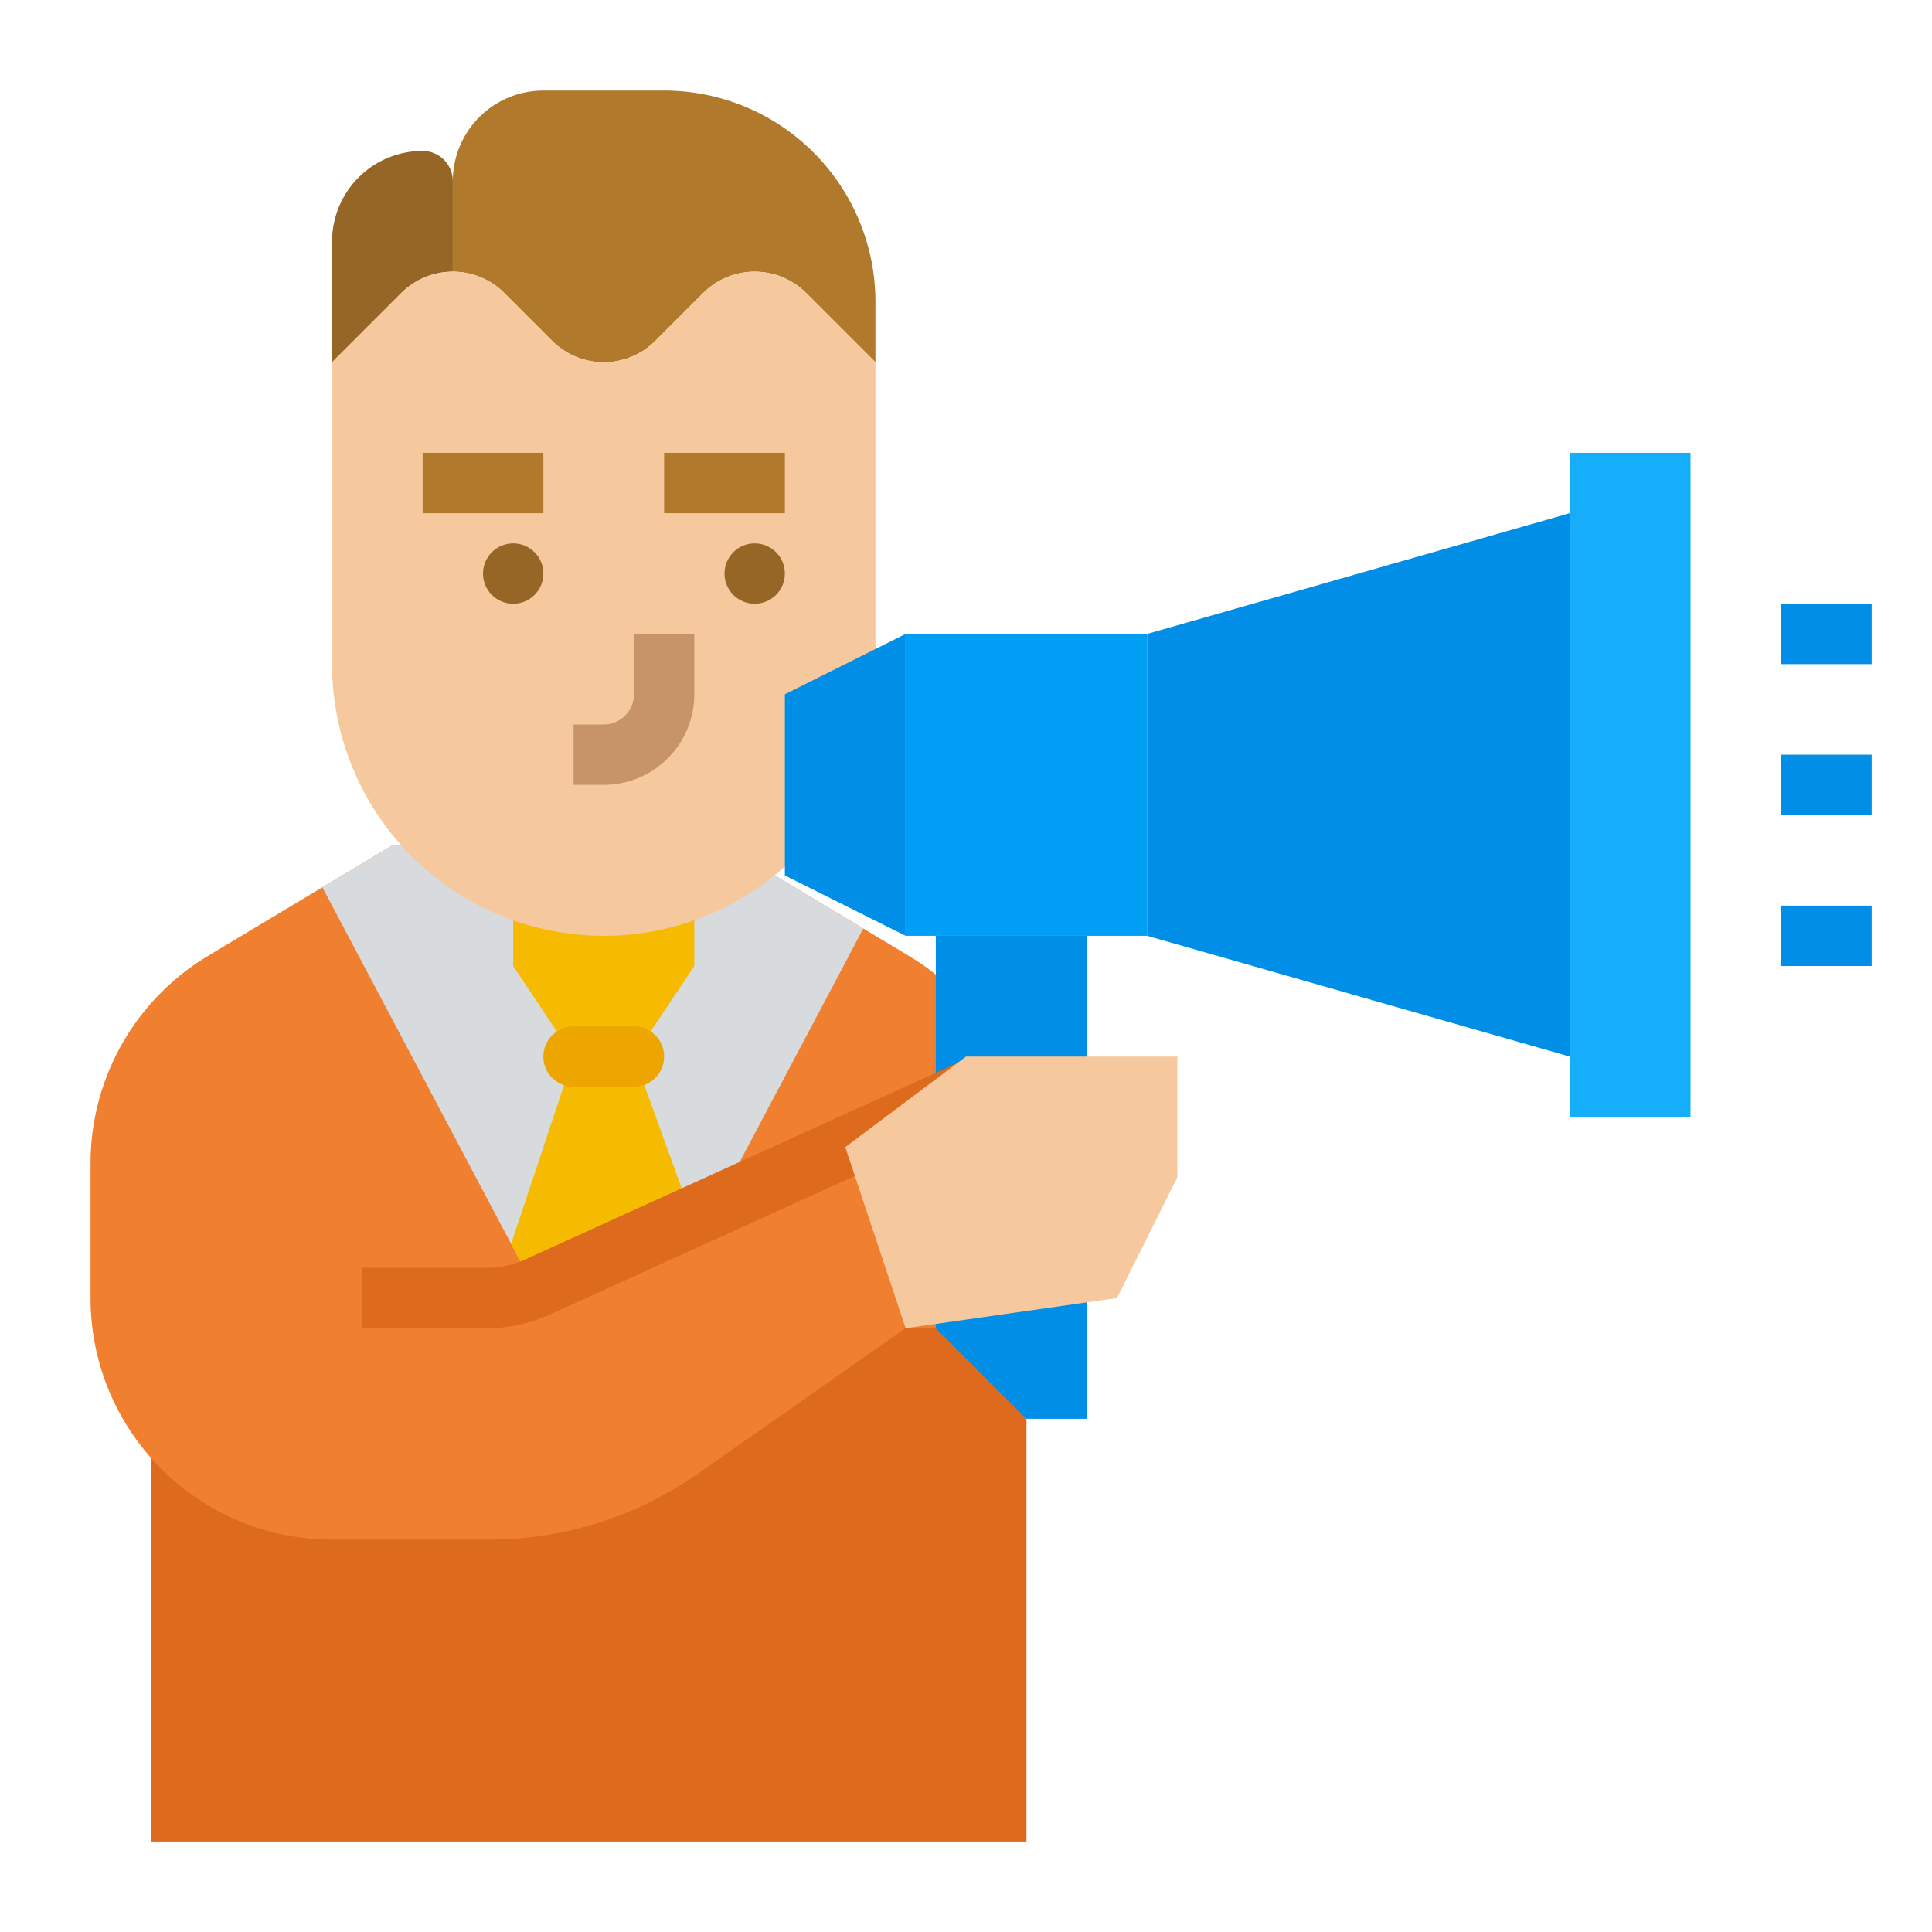 <svg id="flat" height="512" viewBox="0 0 512 512" width="512" xmlns="http://www.w3.org/2000/svg"><path d="m272 308.24v179.76h-232v-101.67a63.736 63.736 0 0 1 -16-42.33v-35.76a64.007 64.007 0 0 1 31.07-54.88l30.36-18.22 18.57-11.14h88l36.78 22.07 12.15 7.29a64.007 64.007 0 0 1 31.07 54.88z" fill="#f07f2f"/><path d="m228.78 246.07-43.37 81.93-42.35 16-57.63-108.86 18.57-11.14h88z" fill="#d8dbdd"/><path d="m184 240v16l-16 24 17.41 48-42.35 16-7.605-14.365 16.545-49.635-16-24v-16z" fill="#f6bb00"/><path d="m168 288h-16a8 8 0 0 1 0-16h16a8 8 0 0 1 0 16z" fill="#eda600"/><path d="m120 72v-24a24 24 0 0 1 24-24h32a56 56 0 0 1 56 56v16l-18.343-18.343a19.314 19.314 0 0 0 -13.657-5.657 19.314 19.314 0 0 0 -13.657 5.657l-12.686 12.686a19.314 19.314 0 0 1 -13.657 5.657 19.314 19.314 0 0 1 -13.657-5.657l-12.686-12.686a19.314 19.314 0 0 0 -13.657-5.657z" fill="#b1792c"/><path d="m112 40a24 24 0 0 0 -24 24v32l18.343-18.343a19.314 19.314 0 0 1 13.657-5.657v-24a8 8 0 0 0 -8-8z" fill="#956625"/><path d="m88 96v80a72 72 0 0 0 72 72h0a72 72 0 0 0 72-72v-80l-18.343-18.343a19.314 19.314 0 0 0 -13.657-5.657 19.314 19.314 0 0 0 -13.657 5.657l-12.686 12.686a19.314 19.314 0 0 1 -13.657 5.657 19.314 19.314 0 0 1 -13.657-5.657l-12.686-12.686a19.314 19.314 0 0 0 -13.657-5.657 19.314 19.314 0 0 0 -13.657 5.657z" fill="#f5c99d"/><path d="m112 120h32v16h-32z" fill="#b1792c"/><circle cx="136" cy="152" fill="#956625" r="8"/><path d="m176 120h32v16h-32z" fill="#b1792c"/><circle cx="200" cy="152" fill="#956625" r="8"/><path d="m160 208h-8v-16h8a8.009 8.009 0 0 0 8-8v-16h16v16a24.027 24.027 0 0 1 -24 24z" fill="#c79369"/><path d="m240 168-32 16v48l32 16z" fill="#008ee6"/><path d="m40 386.333a63.846 63.846 0 0 0 48 21.667h41.739a96 96 0 0 0 55.052-17.354l55.209-38.646h32v136h-232z" fill="#de6a1e"/><path d="m240 168h64v80h-64z" fill="#009ff5"/><path d="m304 248 112 32v-144l-112 32z" fill="#008ee6"/><path d="m416 120h32v176h-32z" fill="#16aefa"/><g fill="#008ee6"><path d="m248 248v104l24 24h16v-128z"/><path d="m472 240h24v16h-24z"/><path d="m472 200h24v16h-24z"/><path d="m472 160h24v16h-24z"/></g><path d="m128.878 352h-32.878v-16h32.878a24.714 24.714 0 0 0 10.295-2.23l116.717-53.053 6.621 14.565-116.717 53.053a40.601 40.601 0 0 1 -16.916 3.665z" fill="#de6a1e"/><path d="m224 304 32-24h56v32l-16 32-56 8z" fill="#f5c99d"/></svg>